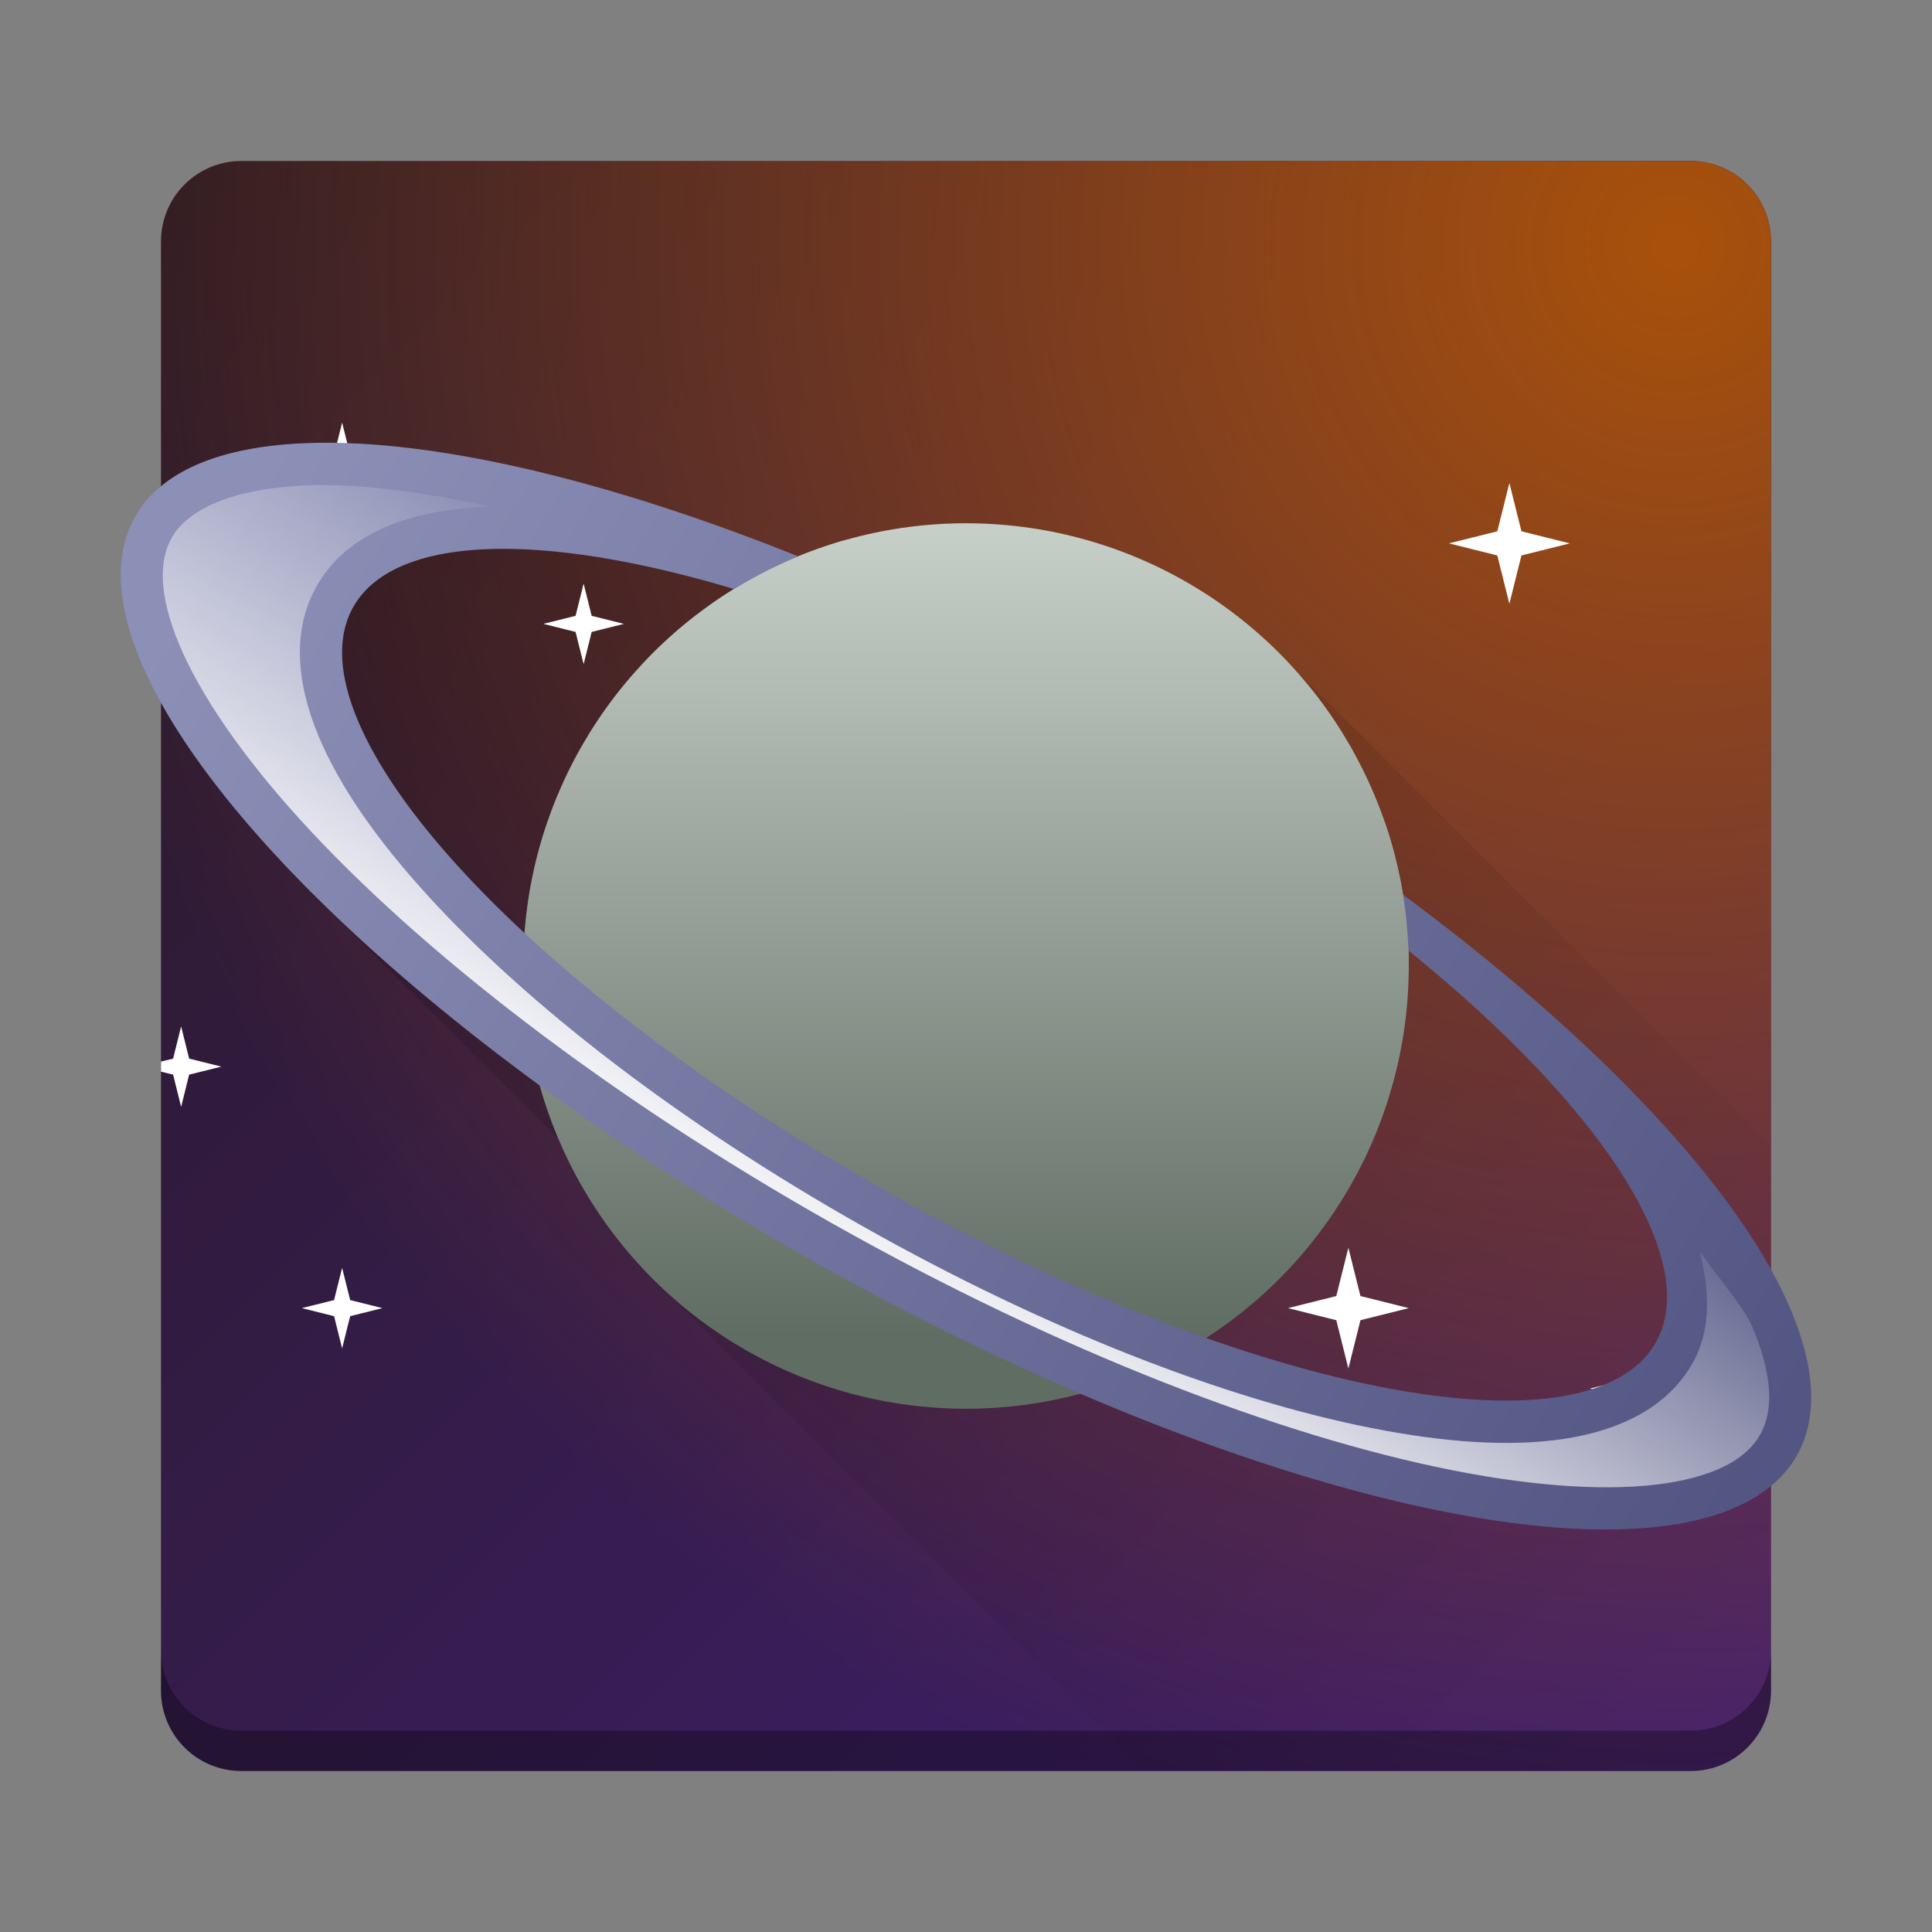 <?xml version="1.0" encoding="UTF-8" standalone="no"?>
<!-- Created with Inkscape (http://www.inkscape.org/) -->

<svg
   version="1.1"
   id="svg13536"
   width="48"
   height="48"
   viewBox="0 0 48 48"
   sodipodi:docname="konquest.svg"
   inkscape:version="1.1 (c4e8f9ed74, 2021-05-24)"
   xmlns:inkscape="http://www.inkscape.org/namespaces/inkscape"
   xmlns:sodipodi="http://sodipodi.sourceforge.net/DTD/sodipodi-0.dtd"
   xmlns:xlink="http://www.w3.org/1999/xlink"
   xmlns="http://www.w3.org/2000/svg"
   xmlns:svg="http://www.w3.org/2000/svg"
   xmlns:rdf="http://www.w3.org/1999/02/22-rdf-syntax-ns#"
   xmlns:cc="http://creativecommons.org/ns#"
   xmlns:dc="http://purl.org/dc/elements/1.1/">
  <rect x="0" y="0" width="48" height="48" fill="#808080" stroke="none"/>
  <defs
     id="defs13540">
    <linearGradient
       inkscape:collect="always"
       id="linearGradient2011">
      <stop
         style="stop-color:#000000;stop-opacity:1;"
         offset="0"
         id="stop2007" />
      <stop
         style="stop-color:#000000;stop-opacity:0;"
         offset="1"
         id="stop2009" />
    </linearGradient>
    <linearGradient
       inkscape:collect="always"
       id="linearGradient3453">
      <stop
         style="stop-color:#a9510b;stop-opacity:1;"
         offset="0"
         id="stop3449" />
      <stop
         style="stop-color:#a9510b;stop-opacity:0;"
         offset="1"
         id="stop3451" />
    </linearGradient>
    <linearGradient
       inkscape:collect="always"
       id="linearGradient1528">
      <stop
         style="stop-color:#2b1a24;stop-opacity:1;"
         offset="0"
         id="stop1524" />
      <stop
         style="stop-color:#3f1e74;stop-opacity:1"
         offset="1"
         id="stop1526" />
    </linearGradient>
    <linearGradient
       id="linearGradient4148">
      <stop
         style="stop-color:#da4453;stop-opacity:1"
         offset="0"
         id="stop2" />
      <stop
         style="stop-color:#ffc536;stop-opacity:1"
         offset="1"
         id="stop4" />
    </linearGradient>
    <linearGradient
       inkscape:collect="always"
       xlink:href="#linearGradient1528"
       id="linearGradient1530"
       x1="4.427"
       y1="4.299"
       x2="44"
       y2="44.128"
       gradientUnits="userSpaceOnUse" />
    <radialGradient
       inkscape:collect="always"
       xlink:href="#linearGradient3453"
       id="radialGradient3455"
       cx="41.639"
       cy="6.148"
       fx="41.639"
       fy="6.148"
       r="20"
       gradientUnits="userSpaceOnUse"
       gradientTransform="matrix(-2.016,0.201,-0.205,-2.048,126.834,10.349)" />
    <linearGradient
       inkscape:collect="always"
       xlink:href="#linearGradient825"
       id="linearGradient827"
       x1="24.602"
       y1="33.171"
       x2="24.602"
       y2="13.171"
       gradientUnits="userSpaceOnUse"
       gradientTransform="translate(-3.0352543e-4,-2.3752242e-4)" />
    <linearGradient
       inkscape:collect="always"
       id="linearGradient825">
      <stop
         style="stop-color:#606d63;stop-opacity:1;"
         offset="0"
         id="stop821" />
      <stop
         style="stop-color:#c6cec8;stop-opacity:1"
         offset="1"
         id="stop823" />
    </linearGradient>
    <linearGradient
       inkscape:collect="always"
       xlink:href="#linearGradient842"
       id="linearGradient844"
       x1="43.553"
       y1="35.823"
       x2="5.663"
       y2="12.508"
       gradientUnits="userSpaceOnUse"
       gradientTransform="translate(-3.0352543e-4,0.5)" />
    <linearGradient
       inkscape:collect="always"
       id="linearGradient842">
      <stop
         style="stop-color:#535683;stop-opacity:1"
         offset="0"
         id="stop838" />
      <stop
         style="stop-color:#8c8fb6;stop-opacity:1"
         offset="1"
         id="stop840" />
    </linearGradient>
    <linearGradient
       inkscape:collect="always"
       xlink:href="#linearGradient855"
       id="linearGradient857"
       x1="19.735"
       y1="30.741"
       x2="26.387"
       y2="19.581"
       gradientUnits="userSpaceOnUse"
       gradientTransform="translate(-3.0352543e-4,0.5)" />
    <linearGradient
       inkscape:collect="always"
       id="linearGradient855">
      <stop
         style="stop-color:#ffffff;stop-opacity:1;"
         offset="0"
         id="stop851" />
      <stop
         style="stop-color:#ffffff;stop-opacity:0;"
         offset="1"
         id="stop853" />
    </linearGradient>
    <linearGradient
       inkscape:collect="always"
       xlink:href="#linearGradient825"
       id="linearGradient884"
       gradientUnits="userSpaceOnUse"
       x1="24.602"
       y1="33.171"
       x2="24.602"
       y2="13.171"
       gradientTransform="translate(-3.0352543e-4,-2.3752242e-4)" />
    <linearGradient
       inkscape:collect="always"
       xlink:href="#linearGradient2011"
       id="linearGradient2013"
       x1="4.798"
       y1="9.599"
       x2="38.417"
       y2="41.502"
       gradientUnits="userSpaceOnUse" />
  </defs>
  <sodipodi:namedview
     pagecolor="#ffffff"
     bordercolor="#666666"
     borderopacity="1"
     objecttolerance="10"
     gridtolerance="10"
     guidetolerance="10"
     inkscape:pageopacity="0"
     inkscape:pageshadow="2"
     inkscape:window-width="1920"
     inkscape:window-height="1013"
     id="namedview13538"
     showgrid="false"
     inkscape:zoom="11.284246"
     inkscape:cx="45.240064"
     inkscape:cy="41.119275"
     inkscape:window-x="0"
     inkscape:window-y="0"
     inkscape:window-maximized="0"
     inkscape:current-layer="svg13536"
     inkscape:pagecheckerboard="0">
    <inkscape:grid
       type="xygrid"
       id="grid913" />
  </sodipodi:namedview>
  <path
     id="rect30"
     style="fill:url(#linearGradient1530);fill-opacity:1;stroke-width:2;stroke-linecap:round;stroke-linejoin:round"
     d="m 6,4 h 36 c 1.108,0 2,0.892 2,2 v 36 c 0,1.108 -0.892,2 -2,2 H 6 C 4.892,44 4,43.108 4,42 V 6 C 4,4.892 4.892,4 6,4 Z" />
  <path
     id="rect30-7"
     style="fill:url(#radialGradient3455);fill-opacity:1;stroke-width:2;stroke-linecap:round;stroke-linejoin:round"
     d="m 6,4 h 36 c 1.108,0 2,0.892 2,2 v 36 c 0,1.108 -0.892,2 -2,2 H 6 C 4.892,44 4,43.108 4,42 V 6 C 4,4.892 4.892,4 6,4 Z" />
  <path
     id="path1091-7"
     style="opacity:0.2;fill:url(#linearGradient2013);fill-opacity:1;stroke:none;stroke-width:7.867;stroke-linecap:round;stroke-linejoin:round;stroke-miterlimit:4;stroke-dasharray:none;stroke-dashoffset:0;stroke-opacity:1;paint-order:normal"
     d="M 7.709,11.006 C 6.051,11.056 4.796,11.421 4,12.078 v 5.334 c 0.802,1.458 2.055,3.071 3.752,4.768 l 6.137,6.137 c 0.559,1.312 1.359,2.48 2.338,3.459 L 28.451,44 H 42 c 1.108,0 2,-0.892 2,-2 V 28.447 L 31.777,16.225 C 29.758,14.205 26.981,13 23.998,13 c -1.072,0.001 -2.138,0.159 -3.164,0.469 -0.344,0.104 -0.682,0.227 -1.014,0.363 -4.759,-1.912 -9.039,-2.911 -12.111,-2.826 z" />
  <path
     inkscape:connector-curvature="0"
     id="path36"
     d="m 4,41 v 1 c 0,1.108 0.892,2 2,2 h 36 c 1.108,0 2,-0.892 2,-2 v -1 c 0,1.108 -0.892,2 -2,2 H 6 C 4.892,43 4,42.108 4,41 Z"
     style="fill:#000000;fill-opacity:0.321;stroke:none;stroke-width:2;stroke-linecap:round;stroke-linejoin:round;stroke-miterlimit:4;stroke-dasharray:none;stroke-opacity:1" />
  <path
     style="opacity:1;fill:#ffffff;fill-opacity:1;stroke:none;stroke-width:0.3;stroke-linecap:round;stroke-linejoin:round;stroke-miterlimit:4;stroke-dasharray:none;stroke-dashoffset:0;stroke-opacity:1;paint-order:normal"
     d="m 8.5,10.5 0.4,1.6 1.6,0.4 -1.6,0.4 -0.4,1.6 -0.4,-1.6 -1.6,-0.4 1.6,-0.4 z"
     id="path862"
     inkscape:connector-curvature="0"
     sodipodi:nodetypes="ccccccccc" />
  <path
     sodipodi:nodetypes="ccccccccc"
     inkscape:connector-curvature="0"
     id="path865"
     d="m 41.5,32.5 0.4,1.6 1.6,0.4 -1.6,0.4 -0.4,1.6 -0.4,-1.6 -1.6,-0.4 1.6,-0.4 z"
     style="opacity:1;fill:#ffffff;fill-opacity:1;stroke:none;stroke-width:0.3;stroke-linecap:round;stroke-linejoin:round;stroke-miterlimit:4;stroke-dasharray:none;stroke-dashoffset:0;stroke-opacity:1;paint-order:normal" />
  <path
     style="opacity:1;fill:#ffffff;fill-opacity:1;stroke:none;stroke-width:0.225;stroke-linecap:round;stroke-linejoin:round;stroke-miterlimit:4;stroke-dasharray:none;stroke-dashoffset:0;stroke-opacity:1;paint-order:normal"
     d="m 33.5,31 0.3,1.2 1.2,0.3 -1.2,0.3 -0.3,1.2 -0.3,-1.2 -1.2,-0.3 1.2,-0.3 z"
     id="path867"
     inkscape:connector-curvature="0"
     sodipodi:nodetypes="ccccccccc" />
  <path
     sodipodi:nodetypes="ccccccccc"
     inkscape:connector-curvature="0"
     id="path869"
     d="m 37.5,12 0.3,1.2 1.2,0.3 -1.2,0.3 -0.3,1.2 -0.3,-1.2 -1.2,-0.3 1.2,-0.3 z"
     style="opacity:1;fill:#ffffff;fill-opacity:1;stroke:none;stroke-width:0.225;stroke-linecap:round;stroke-linejoin:round;stroke-miterlimit:4;stroke-dasharray:none;stroke-dashoffset:0;stroke-opacity:1;paint-order:normal" />
  <path
     id="path871"
     style="opacity:1;fill:#ffffff;fill-opacity:1;stroke:none;stroke-width:0.15;stroke-linecap:round;stroke-linejoin:round;stroke-miterlimit:4;stroke-dasharray:none;stroke-dashoffset:0;stroke-opacity:1;paint-order:normal"
     d="M 4.5 25.5 L 4.301 26.301 L 4 26.375 L 4 26.625 L 4.301 26.699 L 4.5 27.5 L 4.699 26.699 L 5.5 26.5 L 4.699 26.301 L 4.5 25.5 z " />
  <path
     sodipodi:nodetypes="ccccccccc"
     inkscape:connector-curvature="0"
     id="path873"
     d="M 8.5,31.5 8.7,32.3 9.5,32.5 8.7,32.7 8.5,33.5 8.3,32.7 7.5,32.5 8.3,32.3 Z"
     style="opacity:1;fill:#ffffff;fill-opacity:1;stroke:none;stroke-width:0.15;stroke-linecap:round;stroke-linejoin:round;stroke-miterlimit:4;stroke-dasharray:none;stroke-dashoffset:0;stroke-opacity:1;paint-order:normal" />
  <path
     style="opacity:1;fill:#ffffff;fill-opacity:1;stroke:none;stroke-width:0.15;stroke-linecap:round;stroke-linejoin:round;stroke-miterlimit:4;stroke-dasharray:none;stroke-dashoffset:0;stroke-opacity:1;paint-order:normal"
     d="m 14.5,14.5 0.2,0.8 0.8,0.2 -0.8,0.2 -0.2,0.8 -0.2,-0.8 -0.8,-0.2 0.8,-0.2 z"
     id="path875"
     inkscape:connector-curvature="0"
     sodipodi:nodetypes="ccccccccc" />
  <circle
     style="fill:url(#linearGradient884);fill-opacity:1;stroke:none;stroke-width:7.867;stroke-linecap:round;stroke-linejoin:round;stroke-miterlimit:4;stroke-dasharray:none;stroke-dashoffset:0;stroke-opacity:1;paint-order:normal"
     id="path812"
     cx="24"
     cy="24"
     r="11" />
  <path
     style="fill:url(#linearGradient844);fill-opacity:1;stroke:none;stroke-width:8.699;stroke-linecap:round;stroke-linejoin:round;stroke-miterlimit:4;stroke-dasharray:none;stroke-dashoffset:0;stroke-opacity:1;paint-order:normal"
     d="M 7.711,11.006 A 23.71,7.817 29.454 0 0 3.351,12.848 23.71,7.817 29.454 0 0 20.177,31.318 23.71,7.817 29.454 0 0 44.648,36.152 23.71,7.817 29.454 0 0 27.822,17.682 23.71,7.817 29.454 0 0 7.711,11.006 Z m 4.48,2.635 a 18.581,6.126 29.454 0 1 15.762,5.232 18.581,6.126 29.454 0 1 13.188,14.475 A 18.581,6.126 29.454 0 1 21.963,29.561 18.581,6.126 29.454 0 1 8.775,15.084 18.581,6.126 29.454 0 1 12.191,13.641 Z"
     id="path814"
     inkscape:connector-curvature="0" />
  <path
     style="fill:url(#linearGradient857);fill-opacity:1;stroke:none;stroke-width:8.699;stroke-linecap:round;stroke-linejoin:round;stroke-miterlimit:4;stroke-dasharray:none;stroke-dashoffset:0;stroke-opacity:1;paint-order:normal"
     d="m 7.742,12.055 c -2.035,0.061 -3.101,0.638 -3.477,1.307 -0.317,0.565 -0.327,1.416 0.189,2.652 0.516,1.233 1.547,2.751 3.016,4.363 2.938,3.225 7.602,6.856 13.223,10.027 5.62,3.171 11.136,5.283 15.408,6.127 2.135,0.422 3.962,0.52 5.279,0.322 1.321,-0.199 2.036,-0.65 2.354,-1.215 0.317,-0.565 0.327,-1.416 -0.189,-2.652 -0.225,-0.539 -0.901,-1.275 -1.316,-1.906 0.242,0.972 0.297,1.941 -0.174,2.781 -0.623,1.112 -1.832,1.681 -3.195,1.887 -1.359,0.205 -2.969,0.09 -4.781,-0.268 -3.626,-0.716 -8.081,-2.439 -12.631,-5.006 -4.551,-2.568 -8.335,-5.496 -10.828,-8.232 -1.246,-1.368 -2.176,-2.687 -2.707,-3.957 -0.532,-1.274 -0.675,-2.603 -0.051,-3.715 0.759,-1.352 2.374,-1.921 4.299,-1.979 0.034,-9.9e-4 0.079,0.01 0.113,0.01 -1.703,-0.362 -3.271,-0.585 -4.531,-0.547 z"
     id="path831"
     inkscape:connector-curvature="0" />
  <path
     style="fill:url(#linearGradient827);fill-opacity:1;stroke:none;stroke-width:7.867;stroke-linecap:round;stroke-linejoin:round;stroke-miterlimit:4;stroke-dasharray:none;stroke-dashoffset:0;stroke-opacity:1;paint-order:normal"
     d="m 24,14 c -1.059,0.001 -2.1,-0.845 -3.094,-0.553 -1.128,0.332 -2.197,0.843 -3.163,1.513 -0.853,0.592 -0.077,1.214 -0.743,2.039 l 16,9 c 0.49,-1.259 1.995,-0.649 2,-2 0,-0.972 -0.126,-1.915 -0.363,-2.813 -1.243,-4.713 -5.534,-7.187 -10.637,-7.187 z"
     id="circle859"
     inkscape:connector-curvature="0"
     sodipodi:nodetypes="csscccsc" />
</svg>
